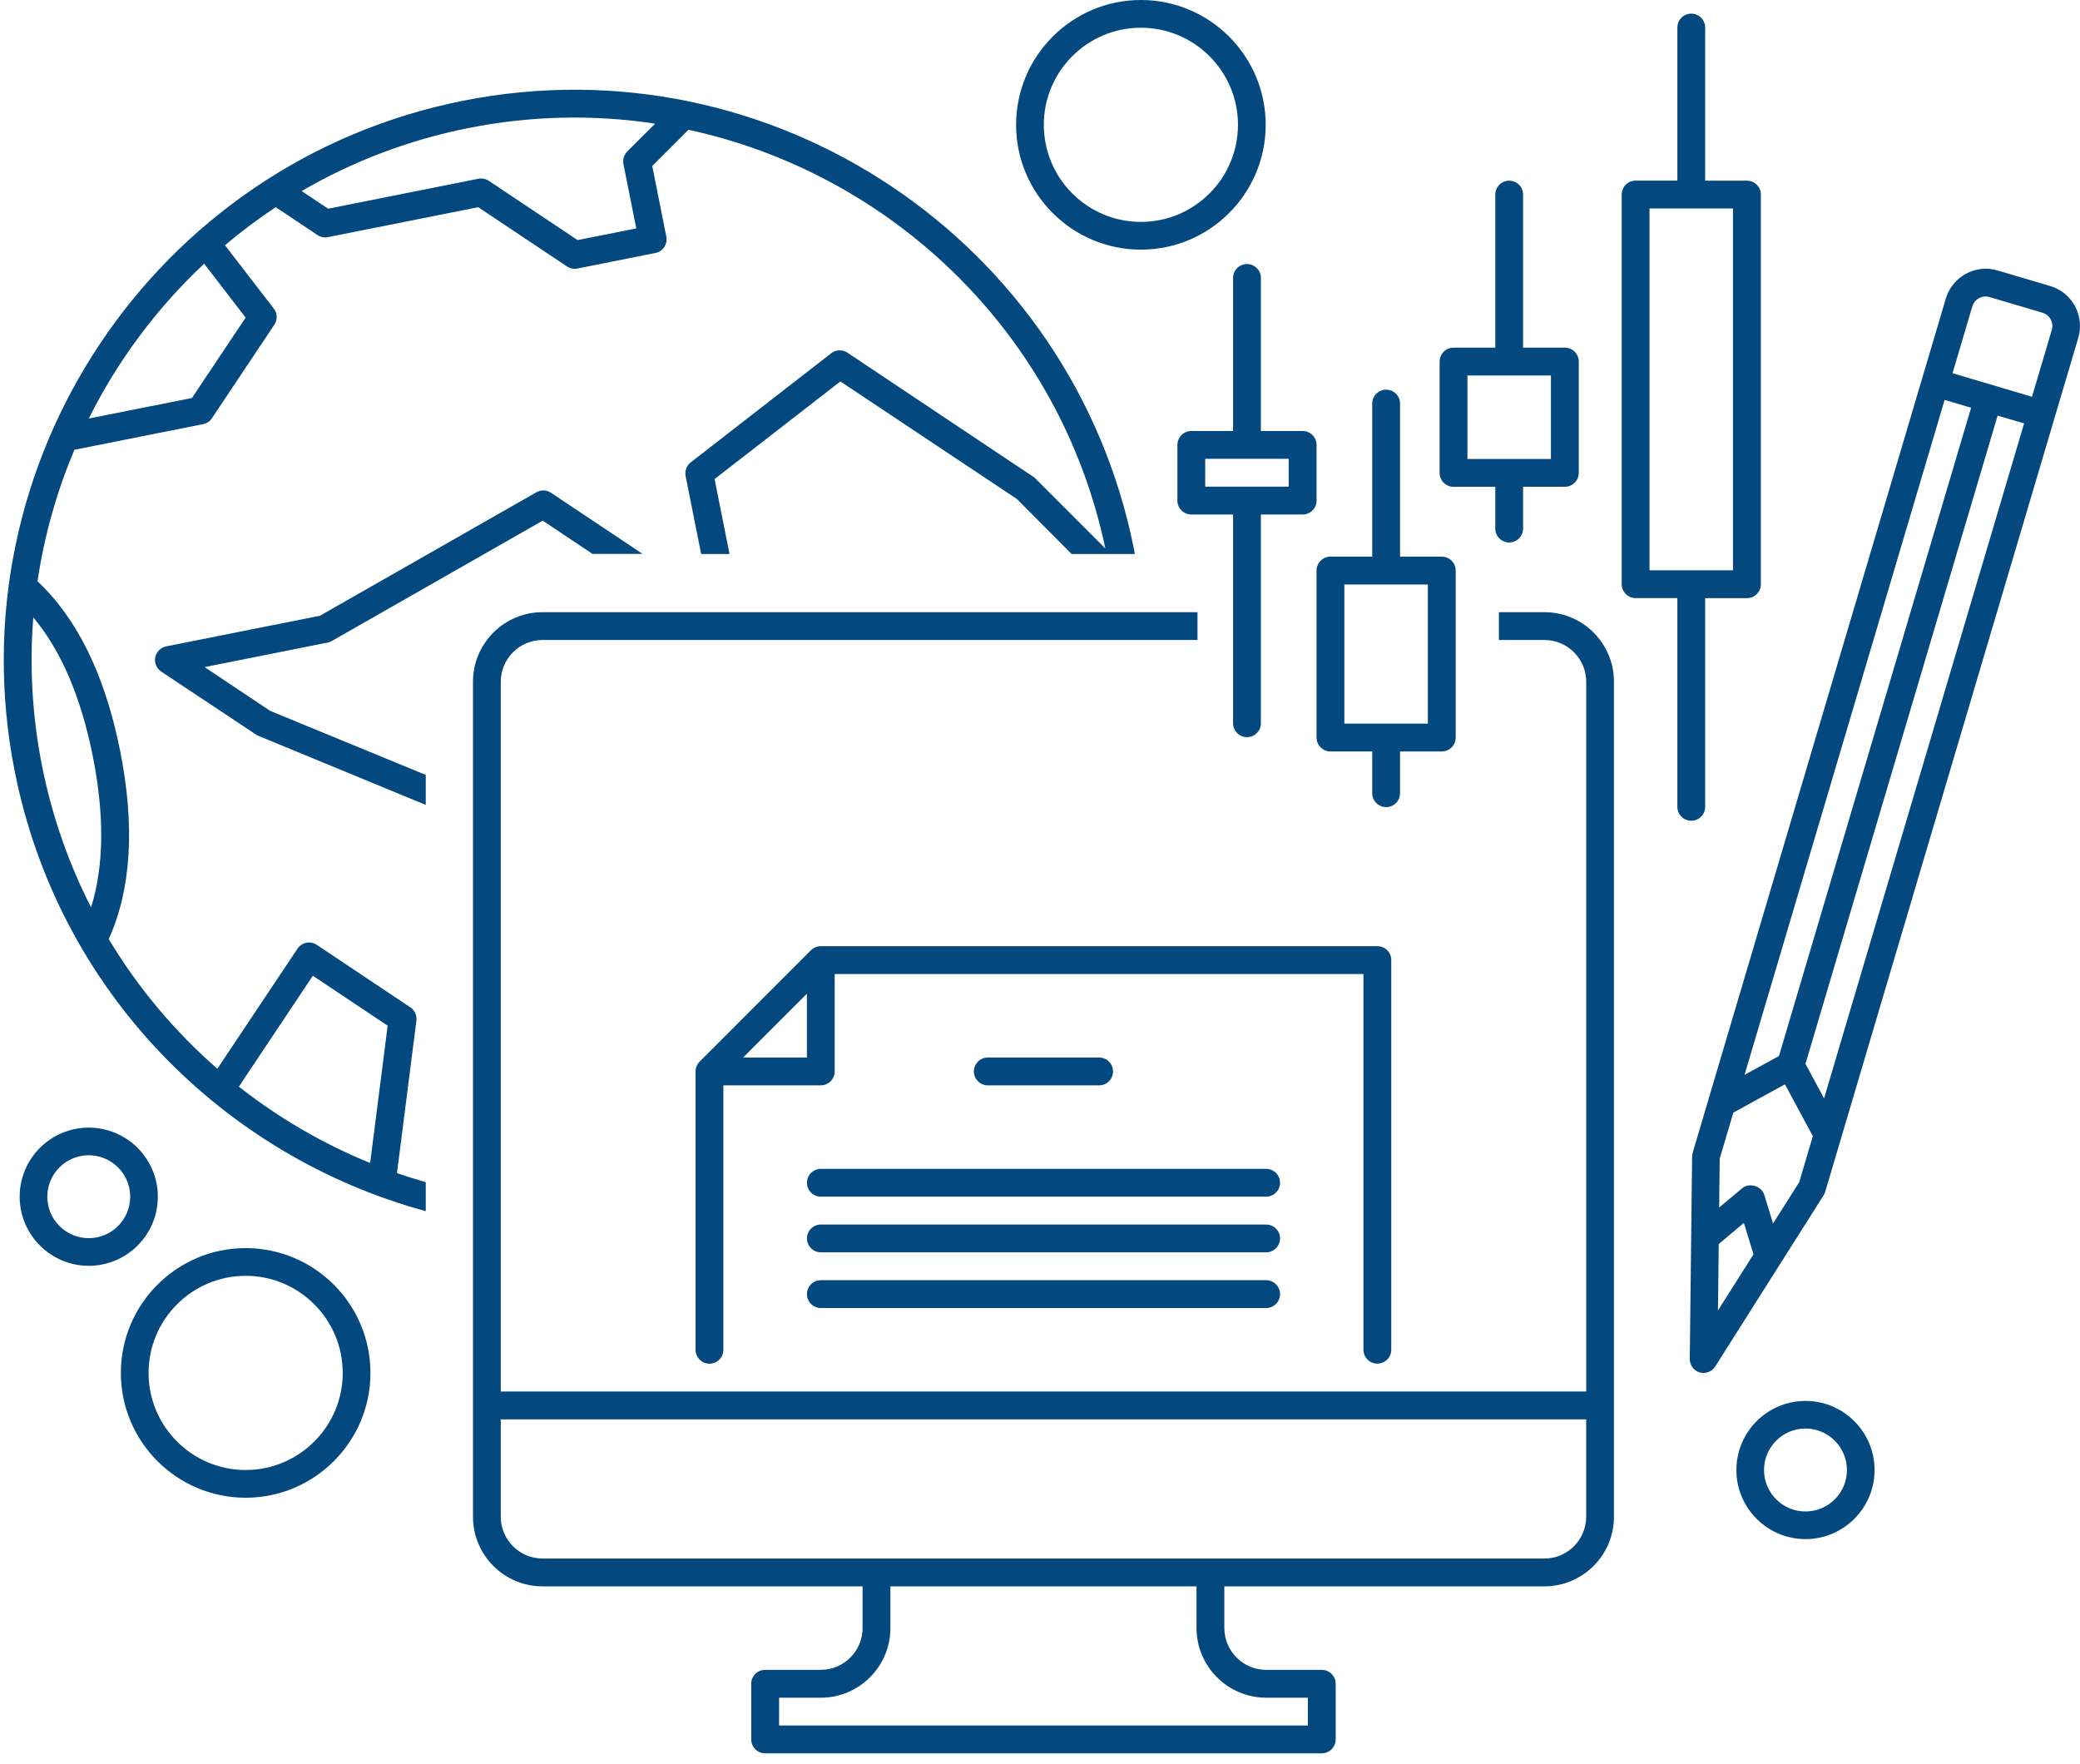 <svg xmlns="http://www.w3.org/2000/svg" width="158" height="134" viewBox="0 0 158 134" fill="none"><g id="Group 13"><g id="Group"><g id="Group_2"><path id="Vector" d="M117.319 46.498H113.859V48.61H117.319C119.066 48.61 120.492 50.036 120.492 51.783V105.692H38.04V51.783C38.04 50.036 39.466 48.61 41.213 48.61H90.964V46.498H41.213C38.298 46.498 35.928 48.868 35.928 51.783V115.206C35.928 118.121 38.298 120.491 41.213 120.491H65.523V123.657C65.523 125.407 64.098 126.833 62.347 126.833H58.122C57.539 126.833 57.065 127.307 57.065 127.889V132.118C57.065 132.7 57.539 133.174 58.122 133.174H100.404C100.986 133.174 101.46 132.7 101.46 132.118V127.889C101.46 127.307 100.986 126.833 100.404 126.833H96.178C94.428 126.833 93.002 125.407 93.002 123.657V120.491H117.312C120.228 120.491 122.598 118.121 122.598 115.206V51.783C122.604 48.868 120.234 46.498 117.319 46.498ZM96.182 128.949H99.347V131.062H59.181V128.949H62.347C65.262 128.949 67.636 126.575 67.636 123.66V120.495H90.889V123.66C90.893 126.572 93.266 128.949 96.182 128.949ZM120.488 115.206C120.488 116.953 119.063 118.378 117.316 118.378H41.213C39.466 118.378 38.04 116.953 38.04 115.206V107.808H120.488V115.206Z" fill="#034980"></path><path id="Vector_2" d="M104.633 71.867H62.35C62.069 71.867 61.802 71.979 61.602 72.175L53.145 80.633C52.945 80.833 52.836 81.1 52.836 81.381V102.522C52.836 103.105 53.31 103.579 53.893 103.579C54.475 103.579 54.949 103.105 54.949 102.522V82.438H62.347C62.929 82.438 63.404 81.964 63.404 81.381V73.98H103.569V102.519C103.569 103.101 104.043 103.575 104.626 103.575C105.208 103.575 105.682 103.101 105.682 102.519V72.924C105.689 72.341 105.215 71.867 104.633 71.867ZM61.294 80.325H56.446L61.294 75.477V80.325Z" fill="#034980"></path><path id="Vector_3" d="M83.492 82.438C84.074 82.438 84.548 81.964 84.548 81.382C84.548 80.799 84.074 80.325 83.492 80.325H75.034C74.451 80.325 73.977 80.799 73.977 81.382C73.977 81.964 74.451 82.438 75.034 82.438H83.492Z" fill="#034980"></path><path id="Vector_4" d="M96.178 88.779H62.354C61.772 88.779 61.297 89.253 61.297 89.836C61.297 90.418 61.772 90.892 62.354 90.892H96.178C96.76 90.892 97.234 90.418 97.234 89.836C97.234 89.253 96.76 88.779 96.178 88.779Z" fill="#034980"></path><path id="Vector_5" d="M96.178 93.008H62.354C61.772 93.008 61.297 93.482 61.297 94.065C61.297 94.647 61.772 95.121 62.354 95.121H96.178C96.76 95.121 97.234 94.647 97.234 94.065C97.234 93.482 96.76 93.008 96.178 93.008Z" fill="#034980"></path><path id="Vector_6" d="M96.178 97.237H62.354C61.772 97.237 61.297 97.711 61.297 98.293C61.297 98.876 61.772 99.35 62.354 99.35H96.178C96.76 99.35 97.234 98.876 97.234 98.293C97.234 97.711 96.76 97.237 96.178 97.237Z" fill="#034980"></path></g><g id="Group_3"><path id="Vector_7" d="M41.856 37.43C41.521 37.21 41.094 37.193 40.746 37.389L24.304 46.768L12.627 49.094C12.207 49.179 11.878 49.507 11.793 49.924C11.767 50.063 11.77 50.202 11.797 50.337C11.851 50.608 12.01 50.852 12.247 51.011L19.534 55.852L32.342 61.138V58.859L20.522 53.994L15.542 50.669L24.887 48.806C24.998 48.783 25.107 48.746 25.205 48.688L41.226 39.546L45.002 42.069H48.807L41.856 37.43Z" fill="#034980"></path><path id="Vector_8" d="M86.132 41.69C81.463 18.253 58.602 2.986 35.163 7.655C11.723 12.321 -3.544 35.185 1.125 58.622C4.443 75.284 16.96 87.814 32.342 91.993V89.792C31.607 89.582 30.876 89.355 30.155 89.101L31.631 77.522C31.682 77.122 31.499 76.733 31.167 76.509L24.064 71.766C23.83 71.61 23.546 71.552 23.271 71.606C22.997 71.661 22.753 71.823 22.598 72.057L16.51 81.175C13.29 78.368 10.493 75.053 8.259 71.326C9.972 67.547 10.263 62.742 9.126 57.027C7.988 51.312 5.875 46.985 2.848 44.151C3.363 40.687 4.311 37.335 5.652 34.163L15.427 32.216C15.701 32.162 15.945 31.999 16.1 31.766L20.837 24.666C21.091 24.29 21.078 23.792 20.793 23.433L17.089 18.625C18.311 17.593 19.601 16.628 20.945 15.737L24.118 17.853C24.352 18.009 24.636 18.067 24.91 18.012L36.327 15.737L43.068 20.237C43.302 20.393 43.586 20.45 43.861 20.396L49.786 19.214C50.358 19.099 50.73 18.544 50.615 17.972L49.545 12.602L52.295 9.856C67.724 13.198 80.519 25.295 83.966 41.662L78.582 36.276L64.372 26.788C63.993 26.535 63.495 26.552 63.139 26.832L52.471 35.118C52.153 35.365 52.004 35.768 52.081 36.16L53.26 42.079H55.416L54.282 36.387L63.837 28.972L77.248 37.904L81.403 42.079H86.204C86.177 41.947 86.156 41.818 86.132 41.69ZM23.766 74.112L29.447 77.907L28.117 88.336C24.534 86.873 21.176 84.92 18.145 82.536L23.766 74.112ZM7.05 57.444C7.947 61.947 7.896 65.793 6.918 68.918C5.228 65.614 3.962 62.028 3.2 58.212C2.442 54.396 2.235 50.597 2.53 46.897C4.636 49.406 6.153 52.941 7.05 57.444ZM18.66 24.124L14.58 30.229L6.742 31.789C8.939 27.391 11.905 23.403 15.508 20.03L18.66 24.124ZM47.649 11.505C47.399 11.755 47.29 12.114 47.358 12.46L48.333 17.349L43.874 18.236L37.133 13.736C36.899 13.58 36.615 13.523 36.341 13.577L24.924 15.852L22.916 14.511C26.742 12.284 30.994 10.638 35.572 9.727C40.387 8.769 45.171 8.695 49.766 9.392L47.649 11.505Z" fill="#034980"></path></g><g id="Group_4"><path id="Vector_9" d="M106.349 60.251V57.078H109.522C110.104 57.078 110.578 56.604 110.578 56.022V43.339C110.578 42.756 110.104 42.282 109.522 42.282H106.349V30.652C106.349 30.07 105.875 29.596 105.293 29.596C104.71 29.596 104.236 30.07 104.236 30.652V42.279H101.064C100.481 42.279 100.007 42.753 100.007 43.335V56.018C100.007 56.601 100.481 57.075 101.064 57.075H104.236V60.247C104.236 60.83 104.71 61.304 105.293 61.304C105.875 61.307 106.349 60.833 106.349 60.251ZM102.12 54.965V44.395H108.462V54.965H102.12Z" fill="#034980"></path><path id="Vector_10" d="M129.528 61.287V45.431H132.701C133.283 45.431 133.757 44.957 133.757 44.375V14.779C133.757 14.193 133.283 13.723 132.701 13.723H129.528V2.093C129.528 1.507 129.054 1.036 128.472 1.036C127.89 1.036 127.416 1.51 127.416 2.093V13.719H124.243C123.661 13.719 123.187 14.193 123.187 14.776V44.371C123.187 44.953 123.661 45.428 124.243 45.428H127.416V61.283C127.416 61.866 127.89 62.34 128.472 62.34C129.051 62.343 129.528 61.869 129.528 61.287ZM125.3 43.318V15.835H131.641V43.318H125.3Z" fill="#034980"></path><path id="Vector_11" d="M89.437 38.023C89.437 38.608 89.911 39.079 90.493 39.079H93.666V54.935C93.666 55.517 94.14 55.991 94.722 55.991C95.305 55.991 95.779 55.517 95.779 54.935V39.079H98.951C99.534 39.079 100.008 38.605 100.008 38.023V33.794C100.008 33.208 99.534 32.737 98.951 32.737H95.779V21.111C95.779 20.525 95.305 20.054 94.722 20.054C94.14 20.054 93.666 20.528 93.666 21.111V32.737H90.493C89.911 32.737 89.437 33.212 89.437 33.794V38.023ZM91.55 34.85H97.891V36.963H91.55V34.85Z" fill="#034980"></path><path id="Vector_12" d="M115.697 40.146V36.973H118.87C119.452 36.973 119.926 36.499 119.926 35.917V27.462C119.926 26.88 119.452 26.406 118.87 26.406H115.697V14.779C115.697 14.197 115.223 13.723 114.641 13.723C114.059 13.723 113.585 14.197 113.585 14.779V26.406H110.412C109.83 26.406 109.356 26.88 109.356 27.462V35.92C109.356 36.503 109.83 36.977 110.412 36.977H113.585V40.149C113.585 40.731 114.059 41.206 114.641 41.206C115.22 41.206 115.697 40.728 115.697 40.146ZM111.469 34.861V28.519H117.81V34.861H111.469Z" fill="#034980"></path></g><path id="Vector_13" d="M155.752 21.73L151.726 20.538C150.063 20.044 148.303 21.009 147.805 22.685L128.581 87.547C128.553 87.642 128.536 87.737 128.536 87.835L128.357 103.217C128.35 103.687 128.658 104.107 129.105 104.239C129.552 104.371 130.04 104.188 130.29 103.789L138.521 90.794C138.575 90.713 138.616 90.625 138.643 90.53L157.868 25.665C158.366 23.992 157.414 22.225 155.752 21.73ZM147.717 30.374L149.728 30.97L135.132 80.21L132.518 81.639L147.717 30.374ZM130.5 99.533L130.558 94.491L132.467 92.886L133.199 95.27L130.5 99.533ZM136.673 89.788L134.682 92.93L134.015 90.75C133.805 90.073 132.874 89.805 132.339 90.252L130.588 91.718L130.632 87.997L131.668 84.507L135.589 82.36L137.705 86.294L136.673 89.788ZM138.559 83.43L137.147 80.806L151.743 31.566L153.754 32.162L138.559 83.43ZM154.353 30.137L148.316 28.346L149.82 23.277C149.986 22.719 150.571 22.397 151.127 22.563L155.152 23.755C155.708 23.921 156.023 24.51 155.857 25.065L154.353 30.137Z" fill="#034980"></path><path id="Vector_14" d="M131.899 111.654C131.899 108.759 134.252 106.406 137.147 106.406C140.041 106.406 142.395 108.759 142.395 111.654C142.395 114.549 140.041 116.902 137.147 116.902C134.252 116.902 131.899 114.549 131.899 111.654ZM133.998 111.654C133.998 113.391 135.41 114.803 137.147 114.803C138.883 114.803 140.295 113.391 140.295 111.654C140.295 109.917 138.883 108.505 137.147 108.505C135.41 108.505 133.998 109.917 133.998 111.654Z" fill="#034980"></path><path id="Vector_15" d="M1.494 90.896C1.494 88.001 3.847 85.648 6.742 85.648C9.637 85.648 11.99 88.001 11.99 90.896C11.99 93.791 9.637 96.144 6.742 96.144C3.847 96.144 1.494 93.787 1.494 90.896ZM3.593 90.896C3.593 92.633 5.005 94.044 6.742 94.044C8.479 94.044 9.891 92.633 9.891 90.896C9.891 89.159 8.479 87.747 6.742 87.747C5.005 87.747 3.593 89.159 3.593 90.896Z" fill="#034980"></path><path id="Vector_16" d="M77.184 9.48C77.184 4.253 81.436 0 86.664 0C91.892 0 96.144 4.253 96.144 9.48C96.144 14.708 91.892 18.961 86.664 18.961C81.436 18.961 77.184 14.708 77.184 9.48ZM79.29 9.48C79.29 13.547 82.598 16.855 86.664 16.855C90.73 16.855 94.038 13.547 94.038 9.48C94.038 5.414 90.73 2.106 86.664 2.106C82.598 2.106 79.29 5.414 79.29 9.48Z" fill="#034980"></path><path id="Vector_17" d="M9.18 104.28C9.18 99.052 13.432 94.799 18.66 94.799C23.888 94.799 28.14 99.052 28.14 104.28C28.14 109.507 23.888 113.76 18.66 113.76C13.432 113.76 9.18 109.507 9.18 104.28ZM11.286 104.28C11.286 108.346 14.594 111.654 18.66 111.654C22.726 111.654 26.034 108.346 26.034 104.28C26.034 100.213 22.726 96.905 18.66 96.905C14.594 96.905 11.286 100.213 11.286 104.28Z" fill="#034980"></path></g></g></svg>